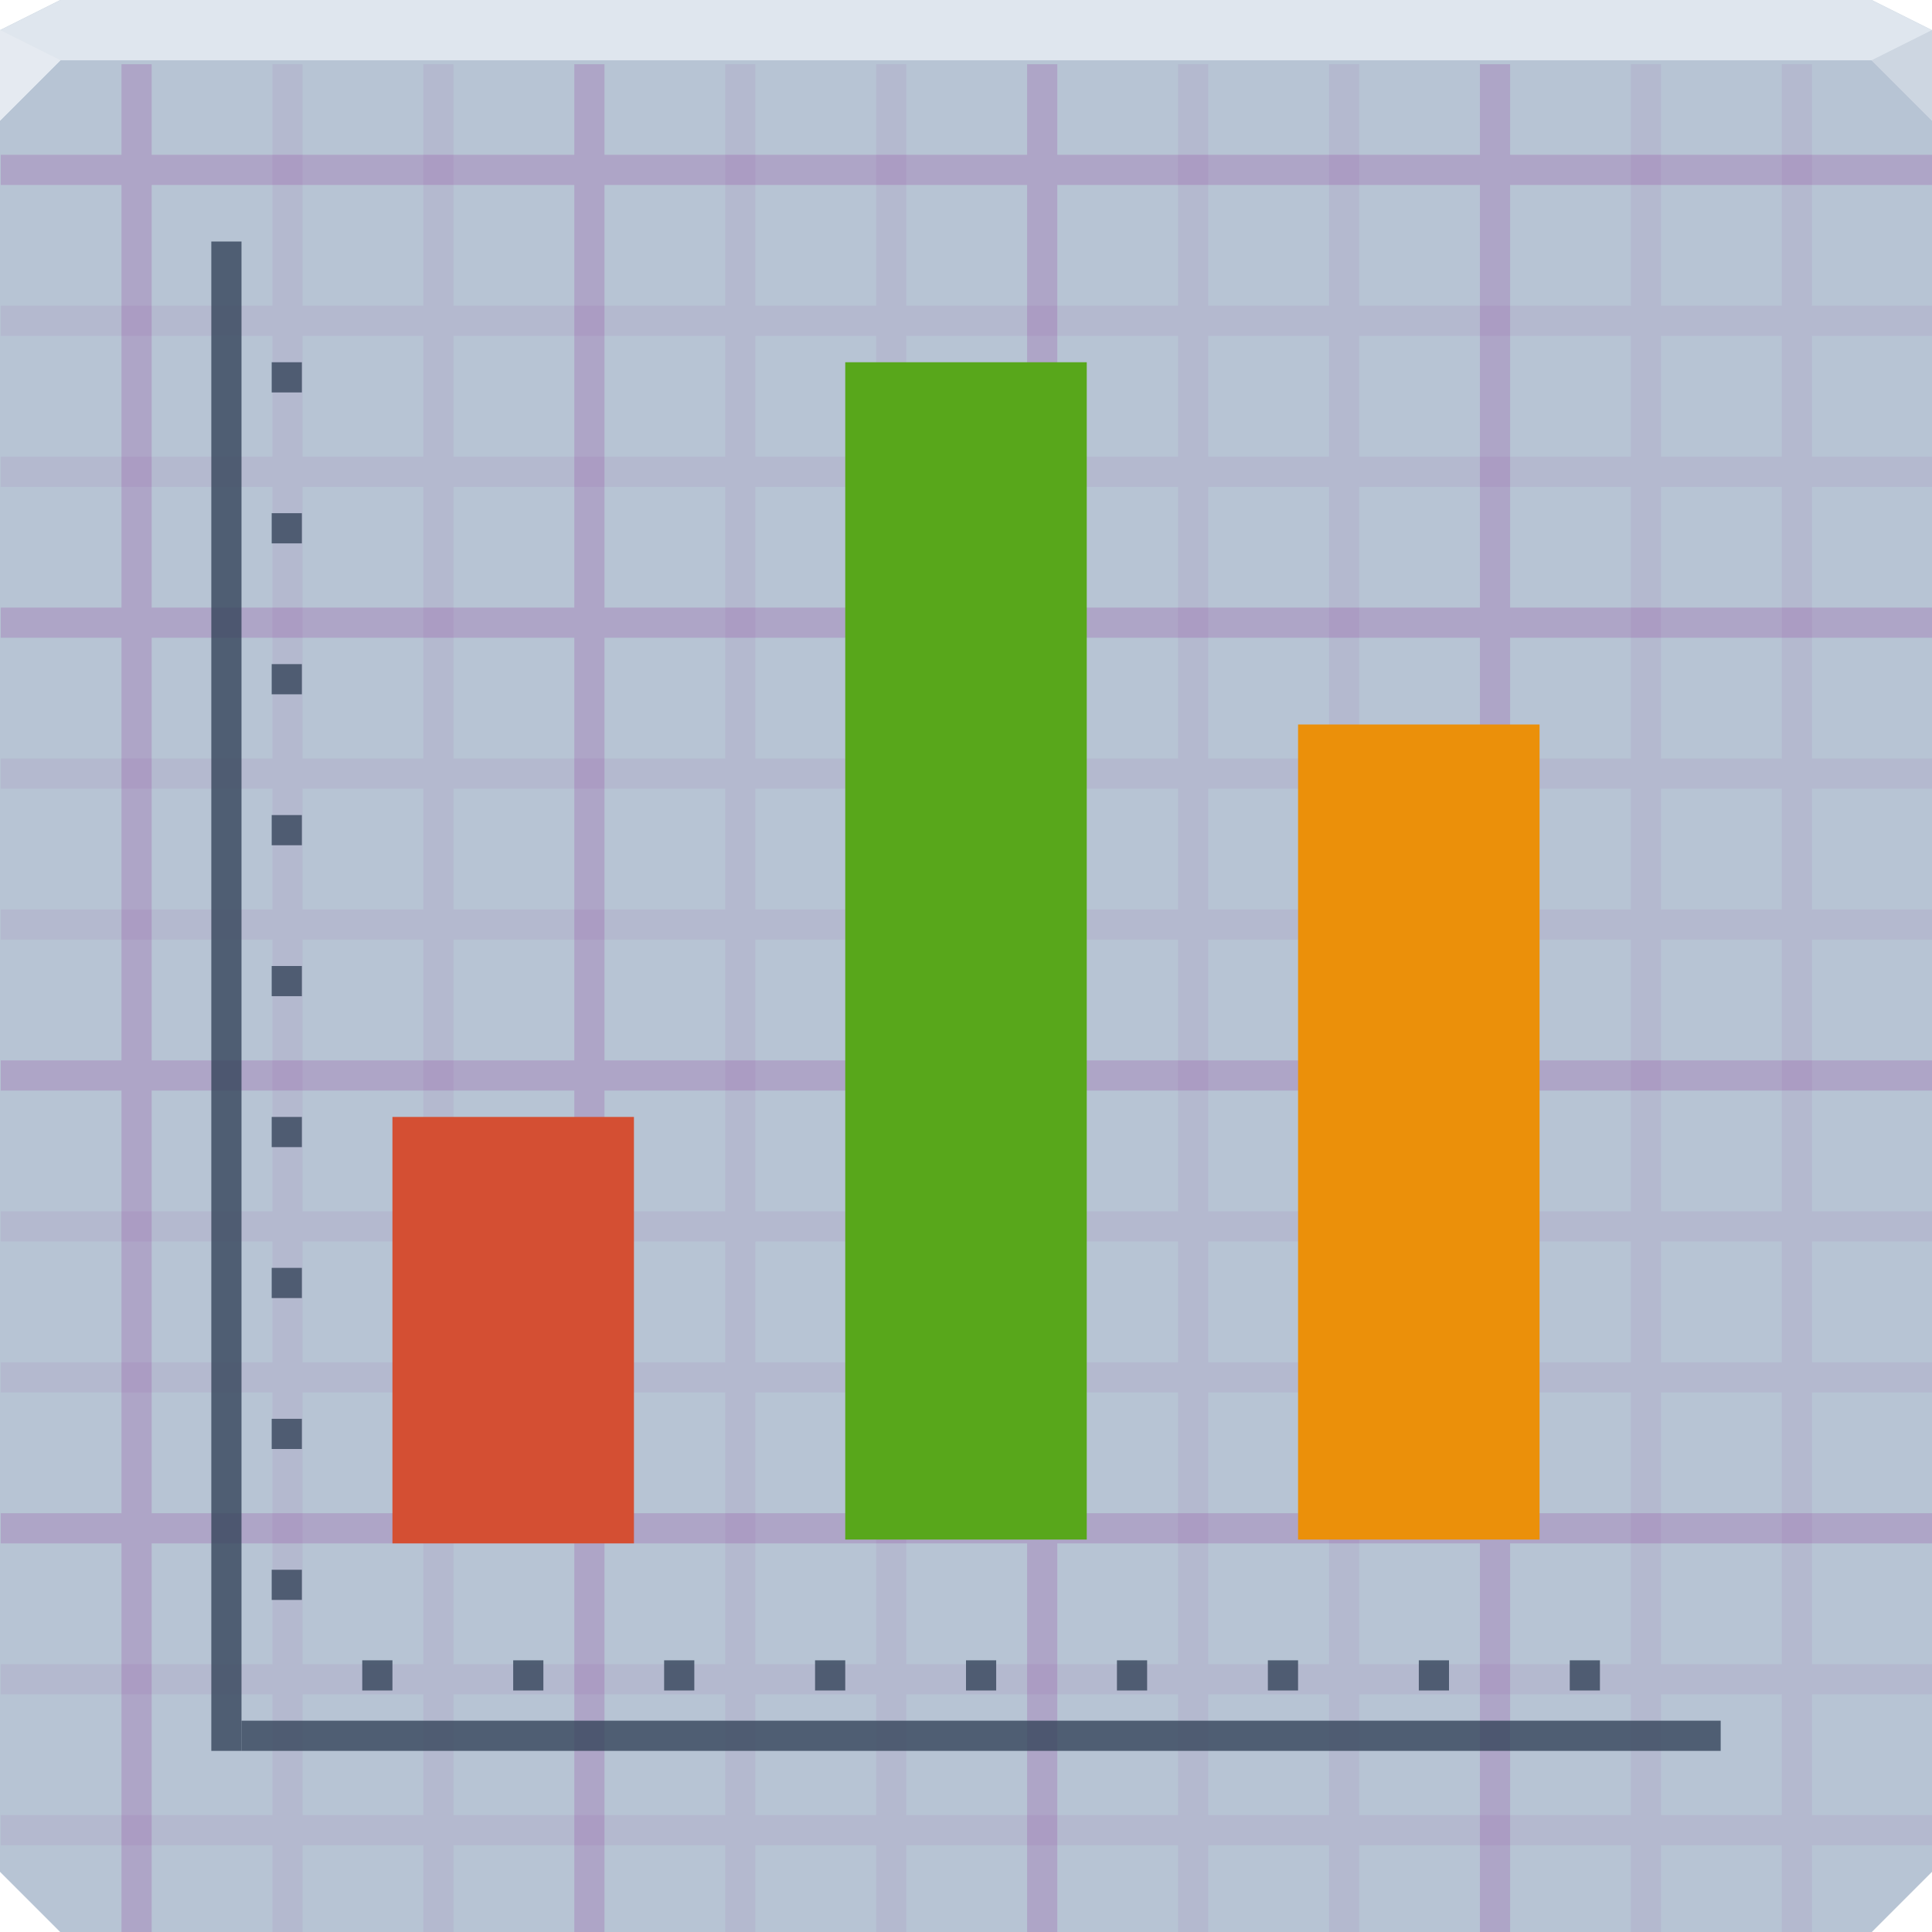 <?xml version="1.0" encoding="UTF-8" standalone="no"?>
<!-- Created with Inkscape (http://www.inkscape.org/) -->

<svg
   xmlns:dc="http://purl.org/dc/elements/1.1/"
   xmlns:cc="http://creativecommons.org/ns#"
   xmlns:rdf="http://www.w3.org/1999/02/22-rdf-syntax-ns#"
   xmlns:svg="http://www.w3.org/2000/svg"
   xmlns="http://www.w3.org/2000/svg"
   xmlns:sodipodi="http://sodipodi.sourceforge.net/DTD/sodipodi-0.dtd"
   xmlns:inkscape="http://www.inkscape.org/namespaces/inkscape"
   version="1.1"
   width="64"
   height="64"
   id="svg13094"
   inkscape:version="0.48.4 r9939"
   sodipodi:docname="view-statistics.svg">
  <sodipodi:namedview
     pagecolor="#ffffff"
     bordercolor="#000000"
     borderopacity="0.09"
     objecttolerance="10"
     gridtolerance="10"
     guidetolerance="10"
     inkscape:pageopacity="0"
     inkscape:pageshadow="2"
     inkscape:window-width="1920"
     inkscape:window-height="1017"
     id="namedview43"
     showgrid="true"
     inkscape:showpageshadow="false"
     showborder="true"
     inkscape:snap-bbox="true"
     inkscape:bbox-paths="true"
     inkscape:bbox-nodes="true"
     inkscape:snap-bbox-edge-midpoints="true"
     inkscape:snap-bbox-midpoints="true"
     inkscape:object-paths="true"
     inkscape:snap-intersection-paths="true"
     inkscape:object-nodes="true"
     inkscape:snap-smooth-nodes="true"
     inkscape:snap-midpoints="true"
     inkscape:snap-object-midpoints="true"
     inkscape:snap-center="true"
     showguides="false"
     inkscape:guide-bbox="true"
     inkscape:zoom="10.429825"
     inkscape:cx="40.050605"
     inkscape:cy="28.880165"
     inkscape:window-x="-5"
     inkscape:window-y="26"
     inkscape:window-maximized="1"
     inkscape:current-layer="svg13094"
     inkscape:snap-global="true">
    <inkscape:grid
       type="xygrid"
       id="grid3020"
       empspacing="5"
       visible="true"
       enabled="true"
       snapvisiblegridlinesonly="true" />
    <sodipodi:guide
       orientation="1,0"
       position="0,24"
       id="guide3022" />
    <sodipodi:guide
       orientation="1,0"
       position="64,22"
       id="guide3024" />
    <sodipodi:guide
       orientation="0,1"
       position="32,64"
       id="guide3026" />
    <sodipodi:guide
       orientation="0,1"
       position="30,0"
       id="guide3028" />
    <sodipodi:guide
       orientation="0,1"
       position="32,60"
       id="guide3030" />
    <sodipodi:guide
       orientation="0,1"
       position="23,55"
       id="guide3032" />
    <sodipodi:guide
       orientation="1,0"
       position="7,49"
       id="guide3034" />
    <sodipodi:guide
       orientation="1,0"
       position="57,48"
       id="guide3036" />
    <sodipodi:guide
       orientation="0,1"
       position="31,5"
       id="guide3038" />
    <sodipodi:guide
       orientation="1,0"
       position="12,33.492"
       id="guide3012" />
    <sodipodi:guide
       orientation="1,0"
       position="52,38.373"
       id="guide3014" />
    <sodipodi:guide
       orientation="0,1"
       position="32,50"
       id="guide3016" />
    <sodipodi:guide
       orientation="0,1"
       position="29.288,10"
       id="guide3018" />
    <sodipodi:guide
       orientation="1,0"
       position="32,64"
       id="guide3039" />
    <sodipodi:guide
       orientation="0,1"
       position="32,30"
       id="guide3043" />
  </sodipodi:namedview>
  <defs
     id="defs13096" />
  <path
     style="color:#000000;fill:#b7c4d4;fill-opacity:1"
     inkscape:connector-curvature="0"
     d="M 2,0 0,1 0,2 0,62 2,64 62,64 64,62 64,2 64,1 62,0 2,0"
     id="path11"
     sodipodi:nodetypes="ccccccccccc" />
  <path
     inkscape:connector-curvature="0"
     style="color:#000000;fill:#dfe6ee;fill-opacity:1;fill-rule:nonzero;stroke:none;stroke-width:1;marker:none;visibility:visible;display:inline;overflow:visible;enable-background:accumulate"
     d="M 2,0 0,1 0,2 32,2 64,2 64,1 62,0 32,0 z"
     id="path6502"
     sodipodi:nodetypes="ccccccccc" />
  <path
     inkscape:connector-curvature="0"
     style="color:#000000;fill:#b7c4d4;fill-opacity:1;fill-rule:nonzero;stroke:none;stroke-width:2.286;marker:none;visibility:visible;display:inline;overflow:visible;enable-background:accumulate"
     d="m 0,2 0,32 0,28 2,2 30,0 30,0 2,-2 0,-28 0,-32 -32,0 z"
     id="path6498"
     sodipodi:nodetypes="ccccccccccc" />
  <g
     transform="translate(-0.976,0.127)"
     id="g3875"
     style="fill:#800080">
    <path
       transform="translate(1,0)"
       id="rect3891"
       d="m 4,2 0,3 -4,0 0,1 4,0 0,14 -4,0 0,1 4,0 0,14 -4,0 0,1 4,0 0,14 -4,0 0,1 4,0 0,13 1,0 0,-13 14,0 0,13 1,0 0,-13 14,0 0,13 1,0 0,-13 14,0 0,13 1,0 0,-13 14,0 0,-1 -14,0 0,-14 14,0 0,-1 -14,0 0,-14 14,0 0,-1 L 50,20 50,6 64,6 64,5 50,5 50,2 49,2 49,5 35,5 35,2 34,2 34,5 20,5 20,2 19,2 19,5 5,5 5,2 4,2 z M 5,6 19,6 19,20 5,20 5,6 z M 20,6 34,6 34,20 20,20 20,6 z M 35,6 49,6 49,20 35,20 35,6 z M 5,21 19,21 19,35 5,35 5,21 z m 15,0 14,0 0,14 -14,0 0,-14 z m 15,0 14,0 0,14 -14,0 0,-14 z M 5,36 19,36 19,50 5,50 5,36 z m 15,0 14,0 0,14 -14,0 0,-14 z m 15,0 14,0 0,14 -14,0 0,-14 z"
       style="color:#000000;fill:#800080;fill-opacity:0.158;stroke:none;stroke-width:2;marker:none;visibility:visible;display:inline;overflow:visible;enable-background:accumulate"
       inkscape:connector-curvature="0" />
    <path
       transform="translate(1,0)"
       id="rect3889"
       d="m 9,2 0,8 -9,0 0,1 9,0 0,4 -9,0 0,1 9,0 0,9 -9,0 0,1 9,0 0,4 -9,0 0,1 9,0 0,9 -9,0 0,1 9,0 0,4 -9,0 0,1 9,0 0,9 -9,0 0,1 9,0 0,4 -9,0 0,1 9,0 0,3 1,0 0,-3 4,0 0,3 1,0 0,-3 9,0 0,3 1,0 0,-3 4,0 0,3 1,0 0,-3 9,0 0,3 1,0 0,-3 4,0 0,3 1,0 0,-3 9,0 0,3 1,0 0,-3 4,0 0,3 1,0 0,-3 4,0 0,-1 -4,0 0,-4 4,0 0,-1 -4,0 0,-9 4,0 0,-1 -4,0 0,-4 4,0 0,-1 -4,0 0,-9 4,0 0,-1 -4,0 0,-4 4,0 0,-1 -4,0 0,-9 4,0 0,-1 -4,0 0,-4 4,0 0,-1 -4,0 0,-8 -1,0 0,8 -4,0 0,-8 -1,0 0,8 -9,0 0,-8 -1,0 0,8 -4,0 0,-8 -1,0 0,8 -9,0 0,-8 -1,0 0,8 -4,0 0,-8 -1,0 0,8 -9,0 0,-8 -1,0 0,8 -4,0 0,-8 -1,0 z m 1,9 4,0 0,4 -4,0 0,-4 z m 5,0 9,0 0,4 -9,0 0,-4 z m 10,0 4,0 0,4 -4,0 0,-4 z m 5,0 9,0 0,4 -9,0 0,-4 z m 10,0 4,0 0,4 -4,0 0,-4 z m 5,0 9,0 0,4 -9,0 0,-4 z m 10,0 4,0 0,4 -4,0 0,-4 z m -45,5 4,0 0,9 -4,0 0,-9 z m 5,0 9,0 0,9 -9,0 0,-9 z m 10,0 4,0 0,9 -4,0 0,-9 z m 5,0 9,0 0,9 -9,0 0,-9 z m 10,0 4,0 0,9 -4,0 0,-9 z m 5,0 9,0 0,9 -9,0 0,-9 z m 10,0 4,0 0,9 -4,0 0,-9 z m -45,10 4,0 0,4 -4,0 0,-4 z m 5,0 9,0 0,4 -9,0 0,-4 z m 10,0 4,0 0,4 -4,0 0,-4 z m 5,0 9,0 0,4 -9,0 0,-4 z m 10,0 4,0 0,4 -4,0 0,-4 z m 5,0 9,0 0,4 -9,0 0,-4 z m 10,0 4,0 0,4 -4,0 0,-4 z m -45,5 4,0 0,9 -4,0 0,-9 z m 5,0 9,0 0,9 -9,0 0,-9 z m 10,0 4,0 0,9 -4,0 0,-9 z m 5,0 9,0 0,9 -9,0 0,-9 z m 10,0 4,0 0,9 -4,0 0,-9 z m 5,0 9,0 0,9 -9,0 0,-9 z m 10,0 4,0 0,9 -4,0 0,-9 z m -45,10 4,0 0,4 -4,0 0,-4 z m 5,0 9,0 0,4 -9,0 0,-4 z m 10,0 4,0 0,4 -4,0 0,-4 z m 5,0 9,0 0,4 -9,0 0,-4 z m 10,0 4,0 0,4 -4,0 0,-4 z m 5,0 9,0 0,4 -9,0 0,-4 z m 10,0 4,0 0,4 -4,0 0,-4 z m -45,5 4,0 0,9 -4,0 0,-9 z m 5,0 9,0 0,9 -9,0 0,-9 z m 10,0 4,0 0,9 -4,0 0,-9 z m 5,0 9,0 0,9 -9,0 0,-9 z m 10,0 4,0 0,9 -4,0 0,-9 z m 5,0 9,0 0,9 -9,0 0,-9 z m 10,0 4,0 0,9 -4,0 0,-9 z m -45,10 4,0 0,4 -4,0 0,-4 z m 5,0 9,0 0,4 -9,0 0,-4 z m 10,0 4,0 0,4 -4,0 0,-4 z m 5,0 9,0 0,4 -9,0 0,-4 z m 10,0 4,0 0,4 -4,0 0,-4 z m 5,0 9,0 0,4 -9,0 0,-4 z m 10,0 4,0 0,4 -4,0 0,-4 z"
       style="color:#000000;fill:#800080;fill-opacity:0.056;stroke:none;stroke-width:2;marker:none;visibility:visible;display:inline;overflow:visible;enable-background:accumulate"
       inkscape:connector-curvature="0" />
  </g>
  <path
     style="color:#000000;fill:#e5eaf1;fill-opacity:1;fill-rule:nonzero;stroke-width:1;stroke-linecap:butt;stroke-linejoin:miter;stroke-miterlimit:4;stroke-opacity:1;stroke-dasharray:none;stroke-dashoffset:0;marker:none;visibility:visible;display:inline;overflow:visible;enable-background:accumulate"
     inkscape:connector-curvature="0"
     d="M 0,1 0,4 2,2 z"
     id="path27"
     sodipodi:nodetypes="cccc" />
  <path
     style="color:#000000;fill:#cdd6e1;fill-opacity:1;fill-rule:nonzero;stroke-width:1;stroke-linecap:butt;stroke-linejoin:miter;stroke-miterlimit:4;stroke-opacity:1;stroke-dasharray:none;stroke-dashoffset:0;marker:none;visibility:visible;display:inline;overflow:visible;enable-background:accumulate"
     inkscape:connector-curvature="0"
     d="M 64,4 62,2 64,1 z"
     id="path29"
     sodipodi:nodetypes="cccc" />
  <g
     id="g3043"
     inkscape:export-filename="folder.png"
     inkscape:export-xdpi="90"
     inkscape:export-ydpi="90"
     transform="translate(-0.625,0.082)" />
  <g
     id="scalable"
     transform="matrix(1.039,0,0,1.039,1214.722,1878.812)"
     inkscape:label="#g3701"
     style="fill:#ffffff" />
  <path
     style="fill:#e5eaf1;fill-opacity:1;fill-rule:nonzero;stroke-width:1;stroke-linecap:butt;stroke-linejoin:miter;stroke-miterlimit:4;stroke-opacity:1;stroke-dasharray:none;stroke-dashoffset:0"
     d="M 0,1 0,4 2,2 z"
     id="path4298"
     inkscape:connector-curvature="0"
     sodipodi:nodetypes="cccc" />
  <path
     inkscape:connector-curvature="0"
     style="fill:#cdd6e1;fill-opacity:1;stroke:none;stroke-width:1;marker:none"
     id="path3028"
     d="M 64,4 62,2 64,1 z"
     sodipodi:nodetypes="cccc" />
  <rect
     y="37"
     x="13"
     height="14.127"
     width="8"
     id="rect3781"
     style="color:#000000;fill:#d44f33;fill-opacity:1;fill-rule:nonzero;stroke:none;stroke-width:1;marker:none;visibility:visible;display:inline;overflow:visible;enable-background:accumulate" />
  <rect
     y="24"
     x="43"
     height="27"
     width="8"
     id="rect3783"
     style="color:#000000;fill:#eb900a;fill-opacity:1;fill-rule:nonzero;stroke:none;stroke-width:1;marker:none;visibility:visible;display:inline;overflow:visible;enable-background:accumulate" />
  <rect
     style="color:#000000;fill:#58a71b;fill-opacity:1;fill-rule:nonzero;stroke:none;stroke-width:1;marker:none;visibility:visible;display:inline;overflow:visible;enable-background:accumulate"
     id="rect3779"
     width="8"
     height="39"
     x="28"
     y="12" />
  <rect
     y="8"
     x="7"
     height="50"
     width="1"
     id="rect3009"
     style="color:#000000;fill:#314057;fill-opacity:0.766;fill-rule:nonzero;stroke:none;stroke-width:1;marker:none;visibility:visible;display:inline;overflow:visible;enable-background:accumulate" />
  <rect
     transform="scale(-1,1)"
     y="57"
     x="-57"
     height="1"
     width="49"
     id="rect3785"
     style="color:#000000;fill:#314057;fill-opacity:0.766;fill-rule:nonzero;stroke:none;stroke-width:1;marker:none;visibility:visible;display:inline;overflow:visible;enable-background:accumulate" />
  <path
     id="path3804"
     d="m 9,12 0,1 1,0 0,-1 -1,0 z m 0,5 0,1 1,0 0,-1 -1,0 z m 0,5 0,1 1,0 0,-1 -1,0 z m 0,5 0,1 1,0 0,-1 -1,0 z m 0,5 0,1 1,0 0,-1 -1,0 z m 0,5 0,1 1,0 0,-1 -1,0 z m 0,5 0,1 1,0 0,-1 -1,0 z m 0,5 0,1 1,0 0,-1 -1,0 z m 0,5 0,1 1,0 0,-1 -1,0 z"
     style="color:#000000;fill:#314057;fill-opacity:0.766;fill-rule:nonzero;stroke:none;stroke-width:1;marker:none;visibility:visible;display:inline;overflow:visible;enable-background:accumulate"
     inkscape:connector-curvature="0" />
  <path
     style="color:#000000;fill:#314057;fill-opacity:0.766;fill-rule:nonzero;stroke:none;stroke-width:1;marker:none;visibility:visible;display:inline;overflow:visible;enable-background:accumulate"
     d="m 53,55 -1,0 0,1 1,0 0,-1 z m -5,0 -1,0 0,1 1,0 0,-1 z m -5,0 -1,0 0,1 1,0 0,-1 z m -5,0 -1,0 0,1 1,0 0,-1 z m -5,0 -1,0 0,1 1,0 0,-1 z m -5,0 -1,0 0,1 1,0 0,-1 z m -5,0 -1,0 0,1 1,0 0,-1 z m -5,0 -1,0 0,1 1,0 0,-1 z m -5,0 -1,0 0,1 1,0 0,-1 z"
     id="rect3787"
     inkscape:connector-curvature="0" />
</svg>
